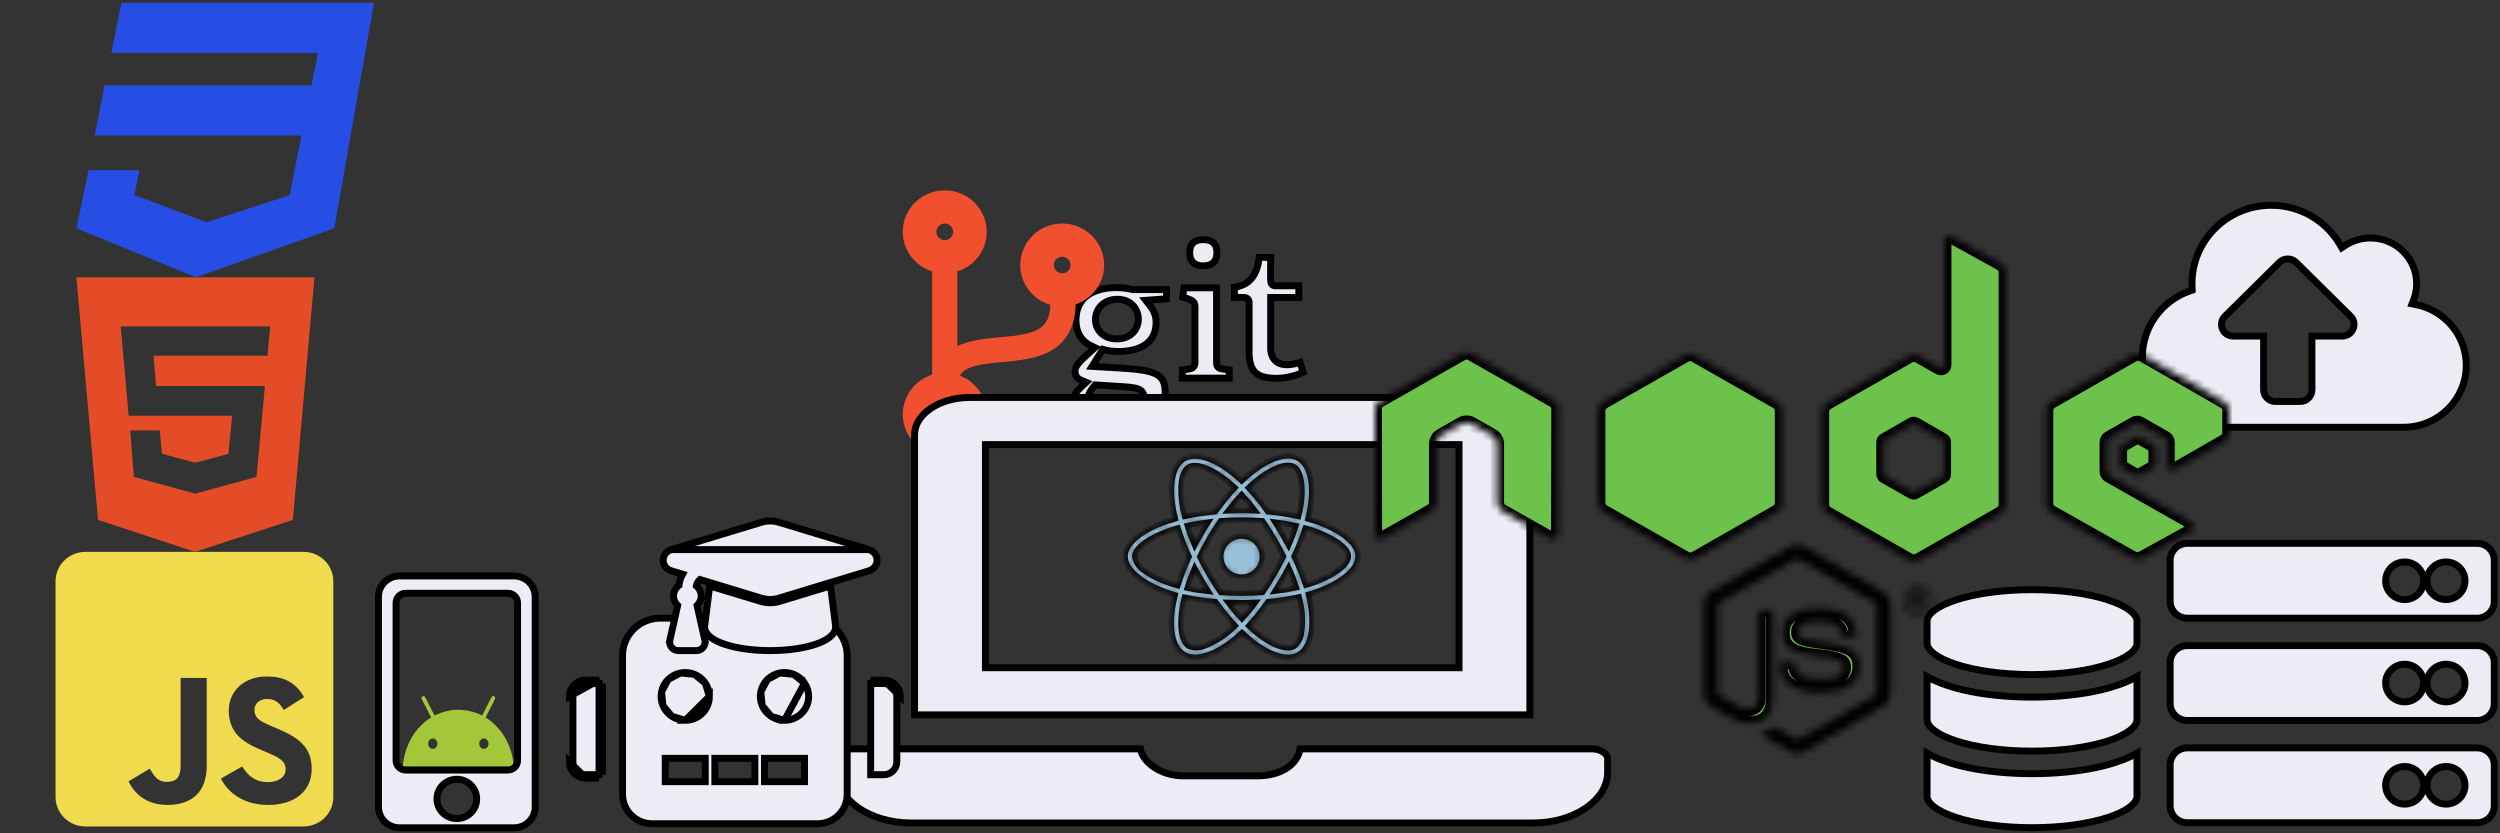 <svg width="360" height="120" viewBox="0 0 360 120" fill="none" xmlns="http://www.w3.org/2000/svg">
<rect x="0" y="0" width="360" height="120" fill="#333333" stroke="none"/>
<g id="illustration_respite">
<g id="backend-stack">
<g id="server">
<path id="server_2" d="M356.696 89.022H314.98C313.605 89.022 312.5 87.922 312.5 86.577V80.686C312.5 79.341 313.605 78.241 314.98 78.241H356.696C358.071 78.241 359.176 79.341 359.176 80.686V86.577C359.176 87.922 358.071 89.022 356.696 89.022ZM352.227 80.922C350.722 80.922 349.492 82.13 349.492 83.632C349.492 85.133 350.722 86.34 352.227 86.34C353.732 86.34 354.961 85.133 354.961 83.632C354.961 82.13 353.732 80.922 352.227 80.922ZM346.267 80.922C344.762 80.922 343.532 82.13 343.532 83.632C343.532 85.133 344.762 86.34 346.267 86.34C347.772 86.34 349.002 85.133 349.002 83.632C349.002 82.13 347.772 80.922 346.267 80.922ZM356.696 103.749H314.98C313.605 103.749 312.5 102.648 312.5 101.303V95.413C312.5 94.068 313.605 92.967 314.98 92.967H356.696C358.071 92.967 359.176 94.068 359.176 95.413V101.303C359.176 102.648 358.071 103.749 356.696 103.749ZM352.227 95.649C350.722 95.649 349.492 96.856 349.492 98.358C349.492 99.86 350.722 101.067 352.227 101.067C353.732 101.067 354.961 99.86 354.961 98.358C354.961 96.856 353.732 95.649 352.227 95.649ZM346.267 95.649C344.762 95.649 343.532 96.856 343.532 98.358C343.532 99.86 344.762 101.067 346.267 101.067C347.772 101.067 349.002 99.86 349.002 98.358C349.002 96.856 347.772 95.649 346.267 95.649ZM356.696 118.475H314.98C313.605 118.475 312.5 117.375 312.5 116.03V110.139C312.5 108.794 313.605 107.694 314.98 107.694H356.696C358.071 107.694 359.176 108.794 359.176 110.139V116.03C359.176 117.375 358.071 118.475 356.696 118.475ZM352.227 110.376C350.722 110.376 349.492 111.583 349.492 113.085C349.492 114.586 350.722 115.793 352.227 115.793C353.732 115.793 354.961 114.586 354.961 113.085C354.961 111.583 353.732 110.376 352.227 110.376ZM346.267 110.376C344.762 110.376 343.532 111.583 343.532 113.085C343.532 114.586 344.762 115.793 346.267 115.793C347.772 115.793 349.002 114.586 349.002 113.085C349.002 111.583 347.772 110.376 346.267 110.376Z" fill="#EBECF4" stroke="black"/>
</g>
<g id="database">
<path id="database_2" d="M307.726 89.452V92.601C307.726 93.069 307.431 93.601 306.695 94.162C305.967 94.717 304.883 95.239 303.498 95.686C300.734 96.579 296.885 97.141 292.613 97.141C288.341 97.141 284.492 96.579 281.728 95.686C280.343 95.239 279.258 94.717 278.531 94.162C277.795 93.601 277.5 93.069 277.5 92.601V89.452C277.5 88.984 277.795 88.452 278.531 87.891C279.258 87.336 280.343 86.815 281.728 86.367C284.492 85.475 288.341 84.913 292.613 84.913C296.885 84.913 300.734 85.475 303.498 86.367C304.883 86.815 305.967 87.336 306.695 87.891C307.431 88.452 307.726 88.984 307.726 89.452ZM307.726 97.436V103.624C307.726 104.092 307.431 104.624 306.695 105.185C305.967 105.74 304.883 106.262 303.498 106.709C300.734 107.602 296.885 108.164 292.613 108.164C288.341 108.164 284.492 107.602 281.728 106.709C280.343 106.262 279.258 105.74 278.531 105.185C277.795 104.624 277.5 104.092 277.5 103.624V97.436C279.169 98.381 281.307 99.079 283.67 99.558C286.428 100.117 289.526 100.385 292.613 100.385C295.699 100.385 298.798 100.117 301.555 99.558C303.918 99.079 306.057 98.381 307.726 97.436ZM301.555 110.581C303.918 110.102 306.057 109.404 307.726 108.459V114.648C307.726 115.115 307.431 115.647 306.695 116.208C305.967 116.763 304.883 117.285 303.498 117.732C300.734 118.625 296.885 119.187 292.613 119.187C288.341 119.187 284.492 118.625 281.728 117.732C280.343 117.285 279.258 116.763 278.531 116.208C277.795 115.647 277.5 115.115 277.5 114.648V108.459C279.169 109.404 281.307 110.102 283.67 110.581C286.428 111.14 289.526 111.408 292.613 111.408C295.699 111.408 298.798 111.14 301.555 110.581Z" fill="#EBECF4" stroke="black"/>
</g>
<g id="cloud">
<path id="cloud_2" d="M347.552 43.198L347.337 43.752L347.92 43.869C352.042 44.692 355.141 48.297 355.141 52.605C355.141 57.526 351.105 61.523 346.112 61.523H318.719C313.072 61.523 308.5 56.996 308.5 51.428C308.5 47.03 311.348 43.284 315.325 41.901L315.674 41.779L315.661 41.41C315.653 41.21 315.646 41.02 315.646 40.833C315.646 34.61 320.747 29.56 327.056 29.56C331.287 29.56 334.974 31.83 336.949 35.213L337.216 35.67L337.657 35.378C338.709 34.68 339.983 34.269 341.348 34.269C345.023 34.269 347.994 37.215 347.994 40.833C347.994 41.666 347.835 42.466 347.552 43.198ZM321.592 48.396H325.961V56.137C325.961 57.066 326.726 57.814 327.652 57.814H331.225C332.15 57.814 332.916 57.066 332.916 56.137V48.396H337.284C338.773 48.396 339.557 46.599 338.477 45.532L330.631 37.777C329.975 37.128 328.902 37.128 328.246 37.777L320.4 45.532C319.322 46.597 320.092 48.396 321.592 48.396Z" fill="#EBECF4" stroke="black"/>
</g>
</g>
<g id="gits">
<g id="git">
<path id="git_2" d="M163.043 41.688L163.105 41.703H163.169H167.976L167.977 43.025L165.937 43.178L165.002 43.248L165.581 43.986C166.031 44.559 166.478 45.313 166.478 46.394C166.478 47.575 166.13 48.412 165.614 49.014C165.091 49.624 164.362 50.03 163.543 50.282C161.89 50.791 160.002 50.632 159.167 50.403L158.809 50.304L158.611 50.618L157.712 52.044L157.262 52.758L158.105 52.809C158.645 52.842 159.159 52.871 159.649 52.899C160.786 52.964 161.792 53.021 162.685 53.096C163.964 53.203 164.966 53.343 165.735 53.578C166.499 53.812 166.988 54.124 167.296 54.545C167.606 54.968 167.783 55.568 167.783 56.478C167.783 57.85 167.187 58.904 166.047 59.638C164.881 60.389 163.119 60.819 160.802 60.819C158.363 60.819 156.763 60.509 155.788 59.993C155.31 59.739 154.995 59.442 154.797 59.118C154.6 58.794 154.5 58.412 154.5 57.957C154.5 57.437 154.614 57.064 154.82 56.723C155.036 56.365 155.364 56.023 155.839 55.581L156.408 55.053L155.692 54.754C155.326 54.601 155.115 54.404 154.99 54.199C154.863 53.991 154.802 53.738 154.802 53.441C154.802 53.09 154.93 52.766 155.296 52.321C155.676 51.86 156.262 51.328 157.114 50.557L157.664 50.059L156.995 49.736C155.836 49.176 154.936 47.956 154.936 46.151C154.936 44.884 155.285 43.961 155.817 43.286C156.353 42.605 157.103 42.139 157.962 41.842C159.696 41.24 161.775 41.359 163.043 41.688ZM157.952 55.443L157.695 55.425L157.532 55.624L157.526 55.632C157.192 56.038 156.711 56.625 156.711 57.366C156.711 58.204 157.452 58.685 158.135 58.937C158.868 59.207 159.81 59.328 160.727 59.317C161.643 59.306 162.588 59.163 163.322 58.864C164.023 58.58 164.731 58.061 164.731 57.206C164.731 56.84 164.624 56.481 164.277 56.219C163.984 55.998 163.572 55.892 163.101 55.82C162.442 55.719 161.464 55.66 160.079 55.577C159.456 55.539 158.749 55.496 157.952 55.443ZM182.976 37.062C182.975 37.8 182.971 38.39 182.968 38.861C182.964 39.554 182.961 39.989 182.97 40.257C182.975 40.381 182.982 40.492 182.997 40.585C183.009 40.662 183.038 40.81 183.142 40.939C183.282 41.113 183.467 41.149 183.574 41.154C183.614 41.155 183.651 41.153 183.666 41.153L183.669 41.152C183.688 41.151 183.692 41.151 183.695 41.151H187.029V42.84H183.476H182.976V43.34V49.767C182.976 49.779 182.976 49.798 182.975 49.824C182.971 49.951 182.962 50.231 182.997 50.525C183.04 50.887 183.155 51.349 183.467 51.745C184.095 52.541 185.267 52.802 187.206 52.183L187.657 53.636C186.566 54.101 185.126 54.485 183.83 54.485C182.259 54.485 181.307 54.169 180.736 53.604C180.167 53.041 179.868 52.124 179.868 50.655V43.609C179.868 43.605 179.868 43.6 179.868 43.594C179.868 43.563 179.869 43.505 179.865 43.457C179.861 43.394 179.845 43.267 179.762 43.14C179.672 43.003 179.546 42.932 179.442 42.895C179.348 42.862 179.251 42.849 179.172 42.842C179.015 42.828 178.79 42.829 178.498 42.832C178.439 42.832 178.377 42.833 178.31 42.834C178.148 42.835 177.961 42.837 177.746 42.839V41.38C178.803 41.199 179.635 40.803 180.24 40.07C180.841 39.341 181.165 38.34 181.336 37.062H182.976ZM160.911 43.096C158.904 43.096 157.785 44.496 157.749 45.937C157.731 46.647 157.977 47.369 158.507 47.916C159.042 48.467 159.831 48.803 160.83 48.803C161.82 48.803 162.602 48.465 163.136 47.916C163.665 47.373 163.92 46.656 163.919 45.949C163.919 45.243 163.664 44.528 163.149 43.986C162.627 43.438 161.866 43.096 160.911 43.096ZM170.251 54.452V53.267C170.355 53.254 170.45 53.243 170.539 53.232C170.654 53.218 170.758 53.205 170.856 53.192C171.101 53.16 171.322 53.128 171.492 53.071C171.69 53.006 171.9 52.88 172.005 52.618C172.075 52.444 172.075 52.244 172.075 52.124C172.074 52.116 172.074 52.108 172.074 52.101V44.195C172.074 44.055 172.071 43.849 171.977 43.655C171.871 43.435 171.693 43.308 171.523 43.221C171.362 43.139 171.151 43.065 170.908 42.982C170.83 42.956 170.748 42.929 170.658 42.899C170.55 42.863 170.432 42.824 170.303 42.78L170.487 41.442H175.184V52.102C175.184 52.206 175.185 52.322 175.199 52.426C175.213 52.533 175.247 52.683 175.354 52.82C175.466 52.963 175.61 53.032 175.725 53.07C175.832 53.104 175.95 53.122 176.053 53.136C176.053 53.136 176.053 53.136 176.054 53.136L177.007 53.265V54.452H170.251ZM173.262 38.29C172.581 38.29 172.109 38.097 171.807 37.799C171.507 37.502 171.313 37.038 171.313 36.369C171.313 35.7 171.506 35.254 171.801 34.972C172.1 34.687 172.572 34.502 173.262 34.502C173.967 34.502 174.446 34.688 174.747 34.974C175.045 35.256 175.238 35.701 175.238 36.369C175.238 37.037 175.044 37.5 174.741 37.797C174.437 38.095 173.958 38.29 173.262 38.29Z" fill="#EBECF4" stroke="black"/>
</g>
<g id="gitbranch">
<path id="gitbranch_2" d="M159 38.162C159 34.863 156.296 32.19 152.958 32.19C149.62 32.19 146.917 34.863 146.917 38.162C146.917 40.879 148.752 43.171 151.259 43.895C151.214 45.097 150.942 46.022 150.428 46.65C149.265 48.083 146.705 48.322 143.994 48.568C141.864 48.762 139.659 48.971 137.854 49.83V39.08C140.309 38.319 142.083 36.057 142.083 33.385C142.083 30.085 139.38 27.413 136.042 27.413C132.704 27.413 130 30.085 130 33.385C130 36.057 131.775 38.319 134.229 39.08V53.958C131.775 54.726 130 56.988 130 59.661C130 62.96 132.704 65.632 136.042 65.632C139.38 65.632 142.083 62.96 142.083 59.661C142.083 57.123 140.482 54.95 138.217 54.092C138.451 53.704 138.806 53.36 139.342 53.092C140.565 52.48 142.393 52.315 144.334 52.136C147.521 51.845 151.131 51.509 153.26 48.896C154.318 47.597 154.854 45.925 154.892 43.828C157.278 43.022 159 40.79 159 38.162ZM136.042 32.19C136.706 32.19 137.25 32.728 137.25 33.385C137.25 34.041 136.706 34.579 136.042 34.579C135.377 34.579 134.833 34.041 134.833 33.385C134.833 32.728 135.377 32.19 136.042 32.19ZM136.042 60.855C135.377 60.855 134.833 60.318 134.833 59.661C134.833 59.004 135.377 58.466 136.042 58.466C136.706 58.466 137.25 59.004 137.25 59.661C137.25 60.318 136.706 60.855 136.042 60.855ZM152.958 36.968C153.623 36.968 154.167 37.505 154.167 38.162C154.167 38.819 153.623 39.356 152.958 39.356C152.294 39.356 151.75 38.819 151.75 38.162C151.75 37.505 152.294 36.968 152.958 36.968Z" fill="#F1502F"/>
</g>
</g>
<g id="laptop-react">
<g id="laptop">
<path id="laptop_2" d="M209.6 96.156H210.1V95.656V64.52V64.02H209.6H142.4H141.9V64.52V95.656V96.156H142.4H209.6ZM122.8 107.832H164.207C164.379 108.769 165.068 109.668 165.995 110.345C167.111 111.159 168.658 111.724 170.4 111.724H181.04C182.69 111.724 184.192 111.338 185.314 110.6C186.315 109.942 187.015 109 187.216 107.832H229.2C229.88 107.832 230.478 108.026 230.892 108.315C231.309 108.604 231.5 108.954 231.5 109.278V111.224C231.5 113.154 230.364 114.963 228.425 116.311C226.488 117.657 223.79 118.508 220.8 118.508H131.2C128.21 118.508 125.512 117.657 123.575 116.311C121.636 114.963 120.5 113.154 120.5 111.224V109.278C120.5 108.954 120.691 108.604 121.108 108.315C121.522 108.026 122.12 107.832 122.8 107.832ZM212.4 57.236C214.62 57.236 216.618 57.868 218.047 58.862C219.479 59.857 220.3 61.18 220.3 62.575V102.94H131.7V62.575C131.7 61.18 132.521 59.857 133.953 58.862C135.382 57.868 137.38 57.236 139.6 57.236H212.4Z" fill="#EBECF4" stroke="black"/>
</g>
<g id="react">
<g id="react_2">
<mask id="path-7-inside-1_97_427" fill="white">
<path d="M189.421 75.042C189.067 74.926 188.713 74.815 188.359 74.712C188.418 74.472 188.47 74.232 188.523 73.992C189.329 70.13 188.798 67.025 187.008 66.001C185.283 65.022 182.471 66.04 179.625 68.49C179.343 68.73 179.068 68.982 178.805 69.235C178.628 69.067 178.445 68.898 178.261 68.736C175.278 66.118 172.288 65.016 170.498 66.046C168.78 67.032 168.268 69.955 168.99 73.61C169.062 73.973 169.14 74.329 169.232 74.692C168.813 74.809 168.4 74.939 168.013 75.075C164.511 76.274 162 78.166 162 80.123C162 82.145 164.675 84.174 168.314 85.406C168.609 85.503 168.904 85.6 169.206 85.684C169.108 86.073 169.022 86.455 168.944 86.851C168.255 90.448 168.793 93.299 170.511 94.278C172.281 95.289 175.258 94.252 178.156 91.744C178.386 91.543 178.615 91.336 178.845 91.115C179.133 91.394 179.435 91.66 179.736 91.919C182.543 94.304 185.316 95.27 187.028 94.291C188.798 93.28 189.375 90.214 188.627 86.481C188.568 86.196 188.503 85.904 188.431 85.606C188.641 85.548 188.844 85.483 189.047 85.418C192.83 84.18 195.571 82.178 195.571 80.123C195.571 78.16 192.988 76.254 189.421 75.042ZM180.549 69.54C182.989 67.44 185.264 66.617 186.3 67.207C187.408 67.835 187.834 70.376 187.139 73.714C187.093 73.934 187.047 74.148 186.988 74.362C185.533 74.038 184.057 73.804 182.575 73.675C181.723 72.469 180.792 71.316 179.782 70.233C180.038 69.993 180.287 69.767 180.549 69.54ZM172.963 83.487C173.297 84.051 173.638 84.615 173.999 85.166C172.976 85.055 171.96 84.894 170.957 84.68C171.245 83.746 171.606 82.781 172.025 81.796C172.327 82.366 172.635 82.93 172.963 83.487ZM170.976 75.69C171.921 75.483 172.924 75.314 173.966 75.185C173.619 75.723 173.278 76.274 172.957 76.831C172.635 77.382 172.321 77.946 172.025 78.516C171.612 77.55 171.265 76.604 170.976 75.69ZM172.773 80.156C173.206 79.261 173.678 78.386 174.176 77.525C174.674 76.662 175.212 75.826 175.776 75.003C176.76 74.932 177.763 74.893 178.786 74.893C179.808 74.893 180.818 74.932 181.795 75.003C182.353 75.82 182.884 76.656 183.389 77.511C183.893 78.367 184.365 79.242 184.811 80.13C184.372 81.024 183.9 81.906 183.395 82.774C182.897 83.636 182.366 84.472 181.808 85.302C180.831 85.373 179.815 85.406 178.786 85.406C177.756 85.406 176.76 85.373 175.796 85.315C175.225 84.492 174.688 83.649 174.183 82.787C173.678 81.925 173.212 81.05 172.773 80.156ZM184.615 83.474C184.949 82.904 185.264 82.327 185.572 81.744C185.992 82.683 186.359 83.636 186.68 84.615C185.664 84.842 184.634 85.017 183.598 85.133C183.952 84.589 184.287 84.031 184.615 83.474ZM185.559 78.516C185.251 77.946 184.936 77.375 184.608 76.818C184.287 76.267 183.952 75.723 183.605 75.185C184.661 75.314 185.67 75.489 186.614 75.703C186.313 76.662 185.959 77.596 185.559 78.516ZM178.799 71.225C179.487 71.964 180.136 72.741 180.74 73.545C179.441 73.487 178.136 73.487 176.838 73.545C177.481 72.709 178.143 71.931 178.799 71.225ZM171.193 67.252C172.294 66.617 174.74 67.524 177.317 69.78C177.481 69.922 177.645 70.078 177.815 70.233C176.799 71.316 175.861 72.469 175.002 73.675C173.52 73.804 172.052 74.031 170.596 74.349C170.511 74.018 170.439 73.681 170.367 73.344C169.75 70.207 170.157 67.842 171.193 67.252ZM169.586 84.336C169.311 84.258 169.042 84.174 168.773 84.083C167.377 83.649 165.79 82.962 164.642 82.061C163.98 81.608 163.534 80.908 163.41 80.123C163.41 78.937 165.482 77.421 168.472 76.39C168.845 76.261 169.226 76.144 169.606 76.034C170.052 77.44 170.59 78.821 171.212 80.156C170.583 81.51 170.039 82.91 169.586 84.336ZM177.232 90.688C176.15 91.666 174.897 92.444 173.534 92.975C172.806 93.319 171.966 93.351 171.219 93.06C170.176 92.463 169.744 90.175 170.334 87.097C170.406 86.734 170.485 86.371 170.576 86.015C172.045 86.326 173.527 86.54 175.029 86.65C175.894 87.862 176.845 89.022 177.861 90.111C177.651 90.312 177.441 90.506 177.232 90.688ZM178.838 89.113C178.169 88.4 177.5 87.609 176.851 86.76C177.481 86.786 178.13 86.799 178.786 86.799C179.461 86.799 180.123 86.786 180.779 86.754C180.176 87.577 179.527 88.361 178.838 89.113ZM187.408 91.057C187.349 91.848 186.955 92.587 186.326 93.085C185.283 93.682 183.061 92.904 180.661 90.869C180.385 90.636 180.11 90.383 179.828 90.124C180.831 89.028 181.756 87.868 182.595 86.65C184.097 86.527 185.592 86.3 187.067 85.969C187.132 86.235 187.192 86.501 187.244 86.76C187.565 88.16 187.618 89.618 187.408 91.057ZM188.601 84.09C188.418 84.148 188.234 84.207 188.044 84.258C187.585 82.845 187.021 81.465 186.372 80.123C187.001 78.801 187.532 77.44 187.978 76.047C188.319 76.144 188.647 76.248 188.962 76.351C192.017 77.388 194.161 78.931 194.161 80.11C194.161 81.381 191.873 83.02 188.601 84.09ZM178.786 83.118C180.444 83.118 181.789 81.789 181.789 80.149C181.789 78.51 180.444 77.181 178.786 77.181C177.127 77.181 175.783 78.51 175.783 80.149C175.783 81.789 177.127 83.118 178.786 83.118Z"/>
</mask>
<path d="M189.421 75.042C189.067 74.926 188.713 74.815 188.359 74.712C188.418 74.472 188.47 74.232 188.523 73.992C189.329 70.13 188.798 67.025 187.008 66.001C185.283 65.022 182.471 66.04 179.625 68.49C179.343 68.73 179.068 68.982 178.805 69.235C178.628 69.067 178.445 68.898 178.261 68.736C175.278 66.118 172.288 65.016 170.498 66.046C168.78 67.032 168.268 69.955 168.99 73.61C169.062 73.973 169.14 74.329 169.232 74.692C168.813 74.809 168.4 74.939 168.013 75.075C164.511 76.274 162 78.166 162 80.123C162 82.145 164.675 84.174 168.314 85.406C168.609 85.503 168.904 85.6 169.206 85.684C169.108 86.073 169.022 86.455 168.944 86.851C168.255 90.448 168.793 93.299 170.511 94.278C172.281 95.289 175.258 94.252 178.156 91.744C178.386 91.543 178.615 91.336 178.845 91.115C179.133 91.394 179.435 91.66 179.736 91.919C182.543 94.304 185.316 95.27 187.028 94.291C188.798 93.28 189.375 90.214 188.627 86.481C188.568 86.196 188.503 85.904 188.431 85.606C188.641 85.548 188.844 85.483 189.047 85.418C192.83 84.18 195.571 82.178 195.571 80.123C195.571 78.16 192.988 76.254 189.421 75.042ZM180.549 69.54C182.989 67.44 185.264 66.617 186.3 67.207C187.408 67.835 187.834 70.376 187.139 73.714C187.093 73.934 187.047 74.148 186.988 74.362C185.533 74.038 184.057 73.804 182.575 73.675C181.723 72.469 180.792 71.316 179.782 70.233C180.038 69.993 180.287 69.767 180.549 69.54ZM172.963 83.487C173.297 84.051 173.638 84.615 173.999 85.166C172.976 85.055 171.96 84.894 170.957 84.68C171.245 83.746 171.606 82.781 172.025 81.796C172.327 82.366 172.635 82.93 172.963 83.487ZM170.976 75.69C171.921 75.483 172.924 75.314 173.966 75.185C173.619 75.723 173.278 76.274 172.957 76.831C172.635 77.382 172.321 77.946 172.025 78.516C171.612 77.55 171.265 76.604 170.976 75.69ZM172.773 80.156C173.206 79.261 173.678 78.386 174.176 77.525C174.674 76.662 175.212 75.826 175.776 75.003C176.76 74.932 177.763 74.893 178.786 74.893C179.808 74.893 180.818 74.932 181.795 75.003C182.353 75.82 182.884 76.656 183.389 77.511C183.893 78.367 184.365 79.242 184.811 80.13C184.372 81.024 183.9 81.906 183.395 82.774C182.897 83.636 182.366 84.472 181.808 85.302C180.831 85.373 179.815 85.406 178.786 85.406C177.756 85.406 176.76 85.373 175.796 85.315C175.225 84.492 174.688 83.649 174.183 82.787C173.678 81.925 173.212 81.05 172.773 80.156ZM184.615 83.474C184.949 82.904 185.264 82.327 185.572 81.744C185.992 82.683 186.359 83.636 186.68 84.615C185.664 84.842 184.634 85.017 183.598 85.133C183.952 84.589 184.287 84.031 184.615 83.474ZM185.559 78.516C185.251 77.946 184.936 77.375 184.608 76.818C184.287 76.267 183.952 75.723 183.605 75.185C184.661 75.314 185.67 75.489 186.614 75.703C186.313 76.662 185.959 77.596 185.559 78.516ZM178.799 71.225C179.487 71.964 180.136 72.741 180.74 73.545C179.441 73.487 178.136 73.487 176.838 73.545C177.481 72.709 178.143 71.931 178.799 71.225ZM171.193 67.252C172.294 66.617 174.74 67.524 177.317 69.78C177.481 69.922 177.645 70.078 177.815 70.233C176.799 71.316 175.861 72.469 175.002 73.675C173.52 73.804 172.052 74.031 170.596 74.349C170.511 74.018 170.439 73.681 170.367 73.344C169.75 70.207 170.157 67.842 171.193 67.252ZM169.586 84.336C169.311 84.258 169.042 84.174 168.773 84.083C167.377 83.649 165.79 82.962 164.642 82.061C163.98 81.608 163.534 80.908 163.41 80.123C163.41 78.937 165.482 77.421 168.472 76.39C168.845 76.261 169.226 76.144 169.606 76.034C170.052 77.44 170.59 78.821 171.212 80.156C170.583 81.51 170.039 82.91 169.586 84.336ZM177.232 90.688C176.15 91.666 174.897 92.444 173.534 92.975C172.806 93.319 171.966 93.351 171.219 93.06C170.176 92.463 169.744 90.175 170.334 87.097C170.406 86.734 170.485 86.371 170.576 86.015C172.045 86.326 173.527 86.54 175.029 86.65C175.894 87.862 176.845 89.022 177.861 90.111C177.651 90.312 177.441 90.506 177.232 90.688ZM178.838 89.113C178.169 88.4 177.5 87.609 176.851 86.76C177.481 86.786 178.13 86.799 178.786 86.799C179.461 86.799 180.123 86.786 180.779 86.754C180.176 87.577 179.527 88.361 178.838 89.113ZM187.408 91.057C187.349 91.848 186.955 92.587 186.326 93.085C185.283 93.682 183.061 92.904 180.661 90.869C180.385 90.636 180.11 90.383 179.828 90.124C180.831 89.028 181.756 87.868 182.595 86.65C184.097 86.527 185.592 86.3 187.067 85.969C187.132 86.235 187.192 86.501 187.244 86.76C187.565 88.16 187.618 89.618 187.408 91.057ZM188.601 84.09C188.418 84.148 188.234 84.207 188.044 84.258C187.585 82.845 187.021 81.465 186.372 80.123C187.001 78.801 187.532 77.44 187.978 76.047C188.319 76.144 188.647 76.248 188.962 76.351C192.017 77.388 194.161 78.931 194.161 80.11C194.161 81.381 191.873 83.02 188.601 84.09ZM178.786 83.118C180.444 83.118 181.789 81.789 181.789 80.149C181.789 78.51 180.444 77.181 178.786 77.181C177.127 77.181 175.783 78.51 175.783 80.149C175.783 81.789 177.127 83.118 178.786 83.118Z" fill="#98C1D9" stroke="black" stroke-width="0.8" mask="url(#path-7-inside-1_97_427)"/>
</g>
</g>
</g>
<g id="nodejs">
<g id="nodejs_2">
<mask id="path-8-inside-2_97_427" fill="white">
<path d="M258.789 108.466C258.385 108.466 257.982 108.352 257.617 108.162L253.927 105.997C253.369 105.693 253.638 105.579 253.83 105.522C254.561 105.275 254.715 105.218 255.503 104.762C255.579 104.724 255.695 104.743 255.772 104.781L258.616 106.453C258.712 106.51 258.866 106.51 258.962 106.453L270.07 100.108C270.166 100.051 270.243 99.937 270.243 99.804V87.133C270.243 87 270.186 86.886 270.07 86.829L258.962 80.503C258.866 80.446 258.731 80.446 258.616 80.503L247.508 86.829C247.392 86.886 247.335 87.019 247.335 87.133V99.804C247.335 99.918 247.411 100.032 247.508 100.089L250.544 101.817C252.197 102.634 253.215 101.665 253.215 100.716V88.197C253.215 88.026 253.35 87.874 253.542 87.874H254.945C255.118 87.874 255.272 88.007 255.272 88.197V100.716C255.272 102.9 254.08 104.135 251.985 104.135C251.351 104.135 250.832 104.135 249.429 103.451L246.508 101.798C245.797 101.381 245.336 100.621 245.336 99.804V87.133C245.336 86.316 245.778 85.537 246.508 85.138L257.617 78.794C258.328 78.395 259.25 78.395 259.942 78.794L271.05 85.138C271.762 85.556 272.223 86.316 272.223 87.133V99.804C272.223 100.621 271.781 101.4 271.05 101.798L259.942 108.143C259.615 108.352 259.212 108.466 258.789 108.466ZM267.764 95.966C267.764 93.592 266.15 92.965 262.729 92.509C259.269 92.053 258.923 91.825 258.923 91.027C258.923 90.362 259.212 89.489 261.768 89.489C264.055 89.489 264.9 89.983 265.246 91.502C265.285 91.654 265.4 91.749 265.554 91.749H266.995C267.091 91.749 267.168 91.711 267.226 91.654C267.284 91.578 267.322 91.502 267.303 91.407C267.072 88.786 265.323 87.57 261.768 87.57C258.597 87.57 256.713 88.9 256.713 91.103C256.713 93.516 258.597 94.162 261.633 94.466C265.266 94.827 265.554 95.34 265.554 96.043C265.554 97.277 264.555 97.79 262.21 97.79C259.269 97.79 258.616 97.068 258.405 95.625C258.385 95.473 258.251 95.359 258.078 95.359H256.636C256.463 95.359 256.31 95.492 256.31 95.682C256.31 97.524 257.328 99.728 262.191 99.728C265.746 99.728 267.764 98.36 267.764 95.966ZM278.238 86.449C278.238 87.608 277.277 88.558 276.105 88.558C274.933 88.558 273.972 87.608 273.972 86.449C273.972 85.252 274.971 84.341 276.105 84.341C277.258 84.322 278.238 85.252 278.238 86.449ZM277.892 86.449C277.892 85.461 277.085 84.683 276.086 84.683C275.106 84.683 274.298 85.461 274.298 86.449C274.298 87.437 275.106 88.235 276.086 88.235C277.085 88.216 277.892 87.418 277.892 86.449ZM277.028 87.627H276.528C276.509 87.513 276.432 86.905 276.432 86.886C276.393 86.753 276.355 86.677 276.182 86.677H275.759V87.627H275.298V85.252H276.124C276.413 85.252 276.97 85.252 276.97 85.879C276.97 86.316 276.682 86.411 276.509 86.468C276.835 86.487 276.855 86.696 276.912 87C276.931 87.19 276.97 87.513 277.028 87.627ZM276.489 85.955C276.489 85.632 276.259 85.632 276.143 85.632H275.759V86.297H276.124C276.432 86.297 276.489 86.088 276.489 85.955ZM224.387 58.885C224.387 58.372 224.118 57.916 223.676 57.669L211.895 50.964C211.703 50.85 211.472 50.793 211.242 50.774H211.126C210.896 50.774 210.684 50.85 210.473 50.964L198.711 57.669C198.269 57.916 198 58.391 198 58.885L198.019 76.932C198.019 77.179 198.154 77.407 198.365 77.54C198.577 77.673 198.846 77.673 199.076 77.54L206.072 73.57C206.514 73.304 206.783 72.848 206.783 72.354V63.919C206.783 63.425 207.052 62.95 207.494 62.703L210.473 61.013C210.704 60.88 210.934 60.823 211.184 60.823C211.434 60.823 211.684 60.88 211.895 61.013L214.874 62.703C215.316 62.95 215.585 63.425 215.585 63.919V72.354C215.585 72.848 215.854 73.323 216.296 73.57L223.292 77.54C223.503 77.673 223.792 77.673 224.003 77.54C224.214 77.426 224.349 77.179 224.349 76.932L224.387 58.885ZM288.809 39.186V72.696C288.809 73.19 288.54 73.665 288.097 73.912L276.316 80.636C275.874 80.883 275.336 80.883 274.894 80.636L263.113 73.912C262.671 73.665 262.402 73.19 262.402 72.696V59.246C262.402 58.752 262.671 58.277 263.113 58.03L274.894 51.306C275.336 51.059 275.874 51.059 276.316 51.306L279.257 52.977C279.584 53.167 280.006 52.92 280.006 52.559V34.703C280.006 34.171 280.583 33.829 281.063 34.095L288.078 37.97C288.52 38.198 288.809 38.673 288.809 39.186ZM279.968 63.672C279.968 63.539 279.891 63.425 279.795 63.368L275.759 61.051C275.644 60.994 275.509 60.994 275.394 61.051L271.358 63.368C271.243 63.425 271.185 63.539 271.185 63.672V68.288C271.185 68.421 271.262 68.535 271.358 68.592L275.394 70.891C275.509 70.948 275.644 70.948 275.74 70.891L279.776 68.592C279.891 68.535 279.949 68.421 279.949 68.288V63.672H279.968ZM320.289 63.539C320.731 63.292 321 62.818 321 62.324V59.075C321 58.581 320.731 58.106 320.289 57.859L308.585 51.135C308.143 50.888 307.605 50.888 307.163 51.135L295.381 57.859C294.939 58.106 294.67 58.581 294.67 59.075V72.525C294.67 73.038 294.939 73.493 295.381 73.74L307.086 80.332C307.508 80.579 308.047 80.579 308.489 80.332L315.561 76.438C316.042 76.172 316.042 75.488 315.561 75.222L303.703 68.497C303.473 68.365 303.338 68.136 303.338 67.889V63.672C303.338 63.425 303.473 63.197 303.703 63.064L307.393 60.956C307.605 60.823 307.893 60.823 308.104 60.956L311.794 63.064C312.006 63.197 312.159 63.425 312.159 63.672V66.978C312.159 67.51 312.755 67.852 313.236 67.586L320.289 63.539ZM305.433 64.204C305.356 64.261 305.298 64.337 305.298 64.432V67.016C305.298 67.111 305.356 67.206 305.433 67.244L307.701 68.535C307.777 68.592 307.893 68.592 307.97 68.535L310.238 67.244C310.314 67.187 310.372 67.111 310.372 67.016V64.432C310.372 64.337 310.314 64.242 310.238 64.204L307.97 62.912C307.893 62.855 307.777 62.855 307.701 62.912L305.433 64.204ZM256.579 72.468V59.094C256.579 58.6 256.271 58.125 255.829 57.878L244.087 51.191C243.683 50.964 243.126 50.926 242.664 51.191L230.922 57.878C230.48 58.125 230.172 58.581 230.172 59.094V72.468C230.172 73 230.537 73.456 230.941 73.683L242.703 80.37C243.164 80.636 243.702 80.617 244.125 80.37L255.848 73.683C256.194 73.493 256.444 73.171 256.54 72.791C256.56 72.696 256.579 72.582 256.579 72.468ZM242.299 48.741L242.145 48.836H242.357L242.299 48.741ZM256.944 73.475L256.867 73.342V73.513L256.944 73.475Z"/>
</mask>
<path d="M258.789 108.466C258.385 108.466 257.982 108.352 257.617 108.162L253.927 105.997C253.369 105.693 253.638 105.579 253.83 105.522C254.561 105.275 254.715 105.218 255.503 104.762C255.579 104.724 255.695 104.743 255.772 104.781L258.616 106.453C258.712 106.51 258.866 106.51 258.962 106.453L270.07 100.108C270.166 100.051 270.243 99.937 270.243 99.804V87.133C270.243 87 270.186 86.886 270.07 86.829L258.962 80.503C258.866 80.446 258.731 80.446 258.616 80.503L247.508 86.829C247.392 86.886 247.335 87.019 247.335 87.133V99.804C247.335 99.918 247.411 100.032 247.508 100.089L250.544 101.817C252.197 102.634 253.215 101.665 253.215 100.716V88.197C253.215 88.026 253.35 87.874 253.542 87.874H254.945C255.118 87.874 255.272 88.007 255.272 88.197V100.716C255.272 102.9 254.08 104.135 251.985 104.135C251.351 104.135 250.832 104.135 249.429 103.451L246.508 101.798C245.797 101.381 245.336 100.621 245.336 99.804V87.133C245.336 86.316 245.778 85.537 246.508 85.138L257.617 78.794C258.328 78.395 259.25 78.395 259.942 78.794L271.05 85.138C271.762 85.556 272.223 86.316 272.223 87.133V99.804C272.223 100.621 271.781 101.4 271.05 101.798L259.942 108.143C259.615 108.352 259.212 108.466 258.789 108.466ZM267.764 95.966C267.764 93.592 266.15 92.965 262.729 92.509C259.269 92.053 258.923 91.825 258.923 91.027C258.923 90.362 259.212 89.489 261.768 89.489C264.055 89.489 264.9 89.983 265.246 91.502C265.285 91.654 265.4 91.749 265.554 91.749H266.995C267.091 91.749 267.168 91.711 267.226 91.654C267.284 91.578 267.322 91.502 267.303 91.407C267.072 88.786 265.323 87.57 261.768 87.57C258.597 87.57 256.713 88.9 256.713 91.103C256.713 93.516 258.597 94.162 261.633 94.466C265.266 94.827 265.554 95.34 265.554 96.043C265.554 97.277 264.555 97.79 262.21 97.79C259.269 97.79 258.616 97.068 258.405 95.625C258.385 95.473 258.251 95.359 258.078 95.359H256.636C256.463 95.359 256.31 95.492 256.31 95.682C256.31 97.524 257.328 99.728 262.191 99.728C265.746 99.728 267.764 98.36 267.764 95.966ZM278.238 86.449C278.238 87.608 277.277 88.558 276.105 88.558C274.933 88.558 273.972 87.608 273.972 86.449C273.972 85.252 274.971 84.341 276.105 84.341C277.258 84.322 278.238 85.252 278.238 86.449ZM277.892 86.449C277.892 85.461 277.085 84.683 276.086 84.683C275.106 84.683 274.298 85.461 274.298 86.449C274.298 87.437 275.106 88.235 276.086 88.235C277.085 88.216 277.892 87.418 277.892 86.449ZM277.028 87.627H276.528C276.509 87.513 276.432 86.905 276.432 86.886C276.393 86.753 276.355 86.677 276.182 86.677H275.759V87.627H275.298V85.252H276.124C276.413 85.252 276.97 85.252 276.97 85.879C276.97 86.316 276.682 86.411 276.509 86.468C276.835 86.487 276.855 86.696 276.912 87C276.931 87.19 276.97 87.513 277.028 87.627ZM276.489 85.955C276.489 85.632 276.259 85.632 276.143 85.632H275.759V86.297H276.124C276.432 86.297 276.489 86.088 276.489 85.955ZM224.387 58.885C224.387 58.372 224.118 57.916 223.676 57.669L211.895 50.964C211.703 50.85 211.472 50.793 211.242 50.774H211.126C210.896 50.774 210.684 50.85 210.473 50.964L198.711 57.669C198.269 57.916 198 58.391 198 58.885L198.019 76.932C198.019 77.179 198.154 77.407 198.365 77.54C198.577 77.673 198.846 77.673 199.076 77.54L206.072 73.57C206.514 73.304 206.783 72.848 206.783 72.354V63.919C206.783 63.425 207.052 62.95 207.494 62.703L210.473 61.013C210.704 60.88 210.934 60.823 211.184 60.823C211.434 60.823 211.684 60.88 211.895 61.013L214.874 62.703C215.316 62.95 215.585 63.425 215.585 63.919V72.354C215.585 72.848 215.854 73.323 216.296 73.57L223.292 77.54C223.503 77.673 223.792 77.673 224.003 77.54C224.214 77.426 224.349 77.179 224.349 76.932L224.387 58.885ZM288.809 39.186V72.696C288.809 73.19 288.54 73.665 288.097 73.912L276.316 80.636C275.874 80.883 275.336 80.883 274.894 80.636L263.113 73.912C262.671 73.665 262.402 73.19 262.402 72.696V59.246C262.402 58.752 262.671 58.277 263.113 58.03L274.894 51.306C275.336 51.059 275.874 51.059 276.316 51.306L279.257 52.977C279.584 53.167 280.006 52.92 280.006 52.559V34.703C280.006 34.171 280.583 33.829 281.063 34.095L288.078 37.97C288.52 38.198 288.809 38.673 288.809 39.186ZM279.968 63.672C279.968 63.539 279.891 63.425 279.795 63.368L275.759 61.051C275.644 60.994 275.509 60.994 275.394 61.051L271.358 63.368C271.243 63.425 271.185 63.539 271.185 63.672V68.288C271.185 68.421 271.262 68.535 271.358 68.592L275.394 70.891C275.509 70.948 275.644 70.948 275.74 70.891L279.776 68.592C279.891 68.535 279.949 68.421 279.949 68.288V63.672H279.968ZM320.289 63.539C320.731 63.292 321 62.818 321 62.324V59.075C321 58.581 320.731 58.106 320.289 57.859L308.585 51.135C308.143 50.888 307.605 50.888 307.163 51.135L295.381 57.859C294.939 58.106 294.67 58.581 294.67 59.075V72.525C294.67 73.038 294.939 73.493 295.381 73.74L307.086 80.332C307.508 80.579 308.047 80.579 308.489 80.332L315.561 76.438C316.042 76.172 316.042 75.488 315.561 75.222L303.703 68.497C303.473 68.365 303.338 68.136 303.338 67.889V63.672C303.338 63.425 303.473 63.197 303.703 63.064L307.393 60.956C307.605 60.823 307.893 60.823 308.104 60.956L311.794 63.064C312.006 63.197 312.159 63.425 312.159 63.672V66.978C312.159 67.51 312.755 67.852 313.236 67.586L320.289 63.539ZM305.433 64.204C305.356 64.261 305.298 64.337 305.298 64.432V67.016C305.298 67.111 305.356 67.206 305.433 67.244L307.701 68.535C307.777 68.592 307.893 68.592 307.97 68.535L310.238 67.244C310.314 67.187 310.372 67.111 310.372 67.016V64.432C310.372 64.337 310.314 64.242 310.238 64.204L307.97 62.912C307.893 62.855 307.777 62.855 307.701 62.912L305.433 64.204ZM256.579 72.468V59.094C256.579 58.6 256.271 58.125 255.829 57.878L244.087 51.191C243.683 50.964 243.126 50.926 242.664 51.191L230.922 57.878C230.48 58.125 230.172 58.581 230.172 59.094V72.468C230.172 73 230.537 73.456 230.941 73.683L242.703 80.37C243.164 80.636 243.702 80.617 244.125 80.37L255.848 73.683C256.194 73.493 256.444 73.171 256.54 72.791C256.56 72.696 256.579 72.582 256.579 72.468ZM242.299 48.741L242.145 48.836H242.357L242.299 48.741ZM256.944 73.475L256.867 73.342V73.513L256.944 73.475Z" fill="#6CC24A" stroke="black" stroke-width="2" mask="url(#path-8-inside-2_97_427)"/>
</g>
</g>
<g id="machine-learning">
<g id="robot">
<path id="robot_2" d="M84.382 112.056H86.264H84.382ZM84.382 112.056C84.069 112.056 83.759 111.996 83.47 111.877C83.181 111.759 82.918 111.586 82.697 111.367C82.476 111.148 82.3 110.889 82.181 110.603C82.061 110.317 82 110.011 82 109.701L84.382 112.056ZM127.259 97.929H125.376H127.259ZM127.259 97.929C127.571 97.928 127.881 97.989 128.171 98.107C128.46 98.226 128.722 98.399 128.944 98.618C129.165 98.836 129.34 99.096 129.46 99.382C129.58 99.668 129.641 99.974 129.641 100.283L127.259 97.929ZM101.564 98.368C101.947 98.935 102.152 99.601 102.152 100.283L101.564 98.368ZM101.564 98.368C101.181 97.802 100.638 97.362 100.003 97.102M101.564 98.368L100.003 97.102M100.003 97.102C99.368 96.842 98.67 96.774 97.997 96.906M100.003 97.102L97.997 96.906M97.997 96.906C97.323 97.039 96.704 97.366 96.217 97.847M97.997 96.906L96.217 97.847M96.217 97.847C95.731 98.328 95.398 98.942 95.264 99.611M96.217 97.847L95.264 99.611M95.264 99.611C95.129 100.28 95.198 100.973 95.462 101.603M95.264 99.611L95.462 101.603M95.462 101.603C95.726 102.233 96.173 102.77 96.744 103.148M95.462 101.603L96.744 103.148M96.744 103.148C97.316 103.525 97.988 103.726 98.674 103.727L96.744 103.148ZM115.856 98.368C116.239 98.935 116.444 99.601 116.444 100.283C116.444 100.736 116.354 101.185 116.178 101.603C116.003 102.021 115.747 102.401 115.423 102.72C115.1 103.04 114.717 103.293 114.295 103.465C113.874 103.638 113.422 103.727 112.966 103.727L115.856 98.368ZM115.856 98.368C115.474 97.802 114.93 97.362 114.295 97.102M115.856 98.368L114.295 97.102M114.295 97.102C113.661 96.842 112.962 96.774 112.289 96.906M114.295 97.102L112.289 96.906M112.289 96.906C111.616 97.039 110.996 97.366 110.509 97.847M112.289 96.906L110.509 97.847M110.509 97.847C110.023 98.328 109.69 98.942 109.556 99.611M110.509 97.847L109.556 99.611M109.556 99.611C109.421 100.28 109.49 100.973 109.754 101.603M109.556 99.611L109.754 101.603M109.754 101.603C110.018 102.233 110.465 102.77 111.037 103.148M109.754 101.603L111.037 103.148M111.037 103.148C111.608 103.525 112.28 103.726 112.966 103.727L111.037 103.148ZM84.381 98.429H84.382H86.264V111.556H84.382H84.381C84.133 111.556 83.888 111.508 83.659 111.415C83.43 111.321 83.223 111.184 83.048 111.011C82.874 110.839 82.736 110.634 82.642 110.41C82.548 110.185 82.5 109.945 82.5 109.702V109.701L82.5 100.283L82.5 100.283C82.5 100.04 82.548 99.799 82.642 99.575C82.736 99.35 82.874 99.146 83.048 98.973C83.223 98.801 83.43 98.664 83.659 98.57C83.888 98.477 84.133 98.429 84.381 98.429ZM86.764 98.429V111.556V98.429ZM84.382 97.929H86.264L82 100.283C82 99.974 82.061 99.668 82.181 99.382C82.3 99.096 82.476 98.836 82.697 98.618C82.918 98.399 83.181 98.226 83.47 98.107C83.759 97.989 84.069 97.928 84.382 97.929ZM121.994 94.397V94.397V114.41C121.993 115.524 121.545 116.593 120.746 117.383C119.947 118.173 118.862 118.618 117.73 118.619H93.911C92.778 118.618 91.693 118.173 90.894 117.383C90.096 116.594 89.647 115.524 89.646 114.41C89.646 114.41 89.646 114.41 89.646 114.41L89.646 94.397V94.397C89.646 93.69 89.787 92.991 90.06 92.338C90.334 91.684 90.735 91.091 91.241 90.59C91.748 90.09 92.349 89.692 93.011 89.421C93.674 89.15 94.384 89.011 95.101 89.011H95.101H103.438H103.938V88.511V83.802C103.938 83.312 104.135 82.841 104.487 82.493C104.84 82.144 105.319 81.947 105.82 81.947C106.321 81.947 106.801 82.144 107.153 82.493C107.505 82.841 107.702 83.312 107.702 83.802V88.511V89.011H108.202H116.539H116.54C117.257 89.011 117.967 89.15 118.629 89.421C119.292 89.692 119.893 90.09 120.399 90.59C120.906 91.091 121.307 91.684 121.58 92.338C121.854 92.991 121.995 93.69 121.994 94.397ZM101.556 109.701V109.201H101.056H96.292H95.792V109.701V112.056V112.556H96.292H101.056H101.556V112.056V109.701ZM108.702 109.701V109.201H108.202H103.438H102.938V109.701V112.056V112.556H103.438H108.202H108.702V112.056V109.701ZM115.848 109.701V109.201H115.348H110.584H110.084V109.701V112.056V112.556H110.584H115.348H115.848V112.056V109.701ZM129.141 100.283V100.283V109.701V109.702C129.141 109.945 129.093 110.185 128.999 110.41C128.905 110.634 128.767 110.839 128.592 111.011C128.418 111.184 128.21 111.321 127.981 111.415C127.753 111.508 127.507 111.556 127.259 111.556H127.259H125.376V98.429H127.259H127.259C127.507 98.429 127.753 98.477 127.981 98.57C128.21 98.664 128.418 98.801 128.592 98.973C128.767 99.146 128.905 99.35 128.999 99.575C129.093 99.799 129.141 100.04 129.141 100.283ZM98.674 103.727C99.13 103.727 99.582 103.638 100.003 103.465C100.425 103.293 100.808 103.04 101.131 102.72C101.454 102.401 101.711 102.021 101.886 101.603C102.062 101.185 102.152 100.736 102.152 100.283L98.674 103.727Z" fill="#EBECF4" stroke="black"/>
</g>
<g id="cap">
<path id="cap_2" d="M125.119 79.143L125.119 79.143C125.88 79.375 126.296 80.013 126.296 80.671C126.296 81.329 125.88 81.967 125.119 82.199L125.119 82.199L112.132 86.142L112.132 86.142C111.057 86.469 110.141 86.287 109.663 86.142L109.663 86.142L100.804 83.452C100.531 83.693 100.346 84.007 100.273 84.357C100.684 84.706 100.969 85.218 100.969 85.825C100.969 86.379 100.729 86.851 100.379 87.193L101.5 92.182L101.106 92.271L101.5 92.182C101.675 92.962 101.075 93.688 100.285 93.688H97.673C96.883 93.688 96.283 92.961 96.458 92.182L96.854 92.271L96.458 92.182L97.58 87.193C97.23 86.851 96.99 86.379 96.99 85.825C96.99 85.178 97.312 84.634 97.772 84.285C97.831 83.71 98.012 83.171 98.288 82.687L96.677 82.198C95.915 81.967 95.5 81.329 95.5 80.671C95.5 80.013 95.915 79.375 96.677 79.143L125.119 79.143ZM125.119 79.143L112.132 75.2C111.33 74.956 110.465 74.956 109.663 75.2C109.663 75.2 109.663 75.2 109.663 75.2L96.677 79.143L125.119 79.143ZM109.516 86.593L109.516 86.593L102.764 84.543L102.197 84.371L102.123 84.959L101.463 90.18L101.459 90.211V90.243C101.459 90.871 101.845 91.387 102.354 91.784C102.869 92.185 103.583 92.524 104.421 92.8C106.101 93.354 108.391 93.688 110.898 93.688C113.404 93.688 115.694 93.354 117.375 92.8C118.212 92.524 118.926 92.185 119.441 91.784C119.95 91.387 120.336 90.871 120.336 90.243V90.211L120.332 90.18L119.672 84.958L119.598 84.37L119.031 84.543L112.279 86.593C111.078 86.958 110.053 86.756 109.516 86.593Z" fill="#EBECF4" stroke="black"/>
</g>
</g>
<g id="mobile-android">
<g id="android">
<path id="android_2" d="M69.682 107.839C69.55 107.839 69.421 107.795 69.312 107.713C69.202 107.63 69.117 107.513 69.066 107.375C69.016 107.238 69.002 107.087 69.028 106.941C69.054 106.795 69.117 106.661 69.21 106.556C69.304 106.451 69.423 106.379 69.552 106.35C69.681 106.321 69.815 106.336 69.937 106.393C70.059 106.45 70.163 106.546 70.236 106.67C70.309 106.794 70.349 106.939 70.349 107.088C70.349 107.287 70.278 107.478 70.153 107.619C70.028 107.76 69.859 107.839 69.682 107.839ZM62.318 107.839C62.186 107.839 62.057 107.795 61.948 107.713C61.838 107.63 61.753 107.513 61.702 107.375C61.652 107.238 61.639 107.087 61.664 106.941C61.69 106.795 61.753 106.661 61.847 106.556C61.94 106.451 62.059 106.379 62.188 106.35C62.317 106.321 62.451 106.336 62.573 106.393C62.695 106.45 62.799 106.546 62.872 106.67C62.946 106.794 62.985 106.939 62.985 107.088C62.985 107.287 62.914 107.478 62.789 107.619C62.664 107.76 62.495 107.839 62.318 107.839ZM69.921 103.315L71.252 100.716C71.274 100.68 71.288 100.64 71.295 100.598C71.302 100.556 71.301 100.512 71.293 100.47C71.284 100.429 71.268 100.389 71.245 100.355C71.223 100.32 71.194 100.292 71.161 100.27C71.128 100.249 71.092 100.235 71.054 100.23C71.016 100.225 70.978 100.229 70.941 100.241C70.905 100.254 70.871 100.274 70.842 100.302C70.813 100.33 70.79 100.364 70.773 100.402L69.424 103.035C68.347 102.491 67.18 102.209 66 102.209C64.82 102.209 63.653 102.491 62.576 103.035L61.227 100.402C61.21 100.364 61.187 100.33 61.158 100.302C61.129 100.274 61.095 100.254 61.059 100.241C61.022 100.229 60.984 100.225 60.946 100.23C60.908 100.235 60.872 100.249 60.839 100.27C60.806 100.292 60.777 100.32 60.755 100.355C60.732 100.389 60.716 100.429 60.708 100.47C60.699 100.512 60.698 100.556 60.705 100.598C60.712 100.64 60.726 100.68 60.748 100.716L62.079 103.315C59.792 104.717 58.229 107.326 58 110.409H74C73.771 107.326 72.207 104.717 69.921 103.315Z" fill="#A4C639"/>
</g>
<g id="mobile">
<path id="mobile_2" d="M57.535 82.936H74.029C75.71 82.936 77.064 84.282 77.064 85.93V116.208C77.064 117.855 75.71 119.202 74.029 119.202H57.535C55.854 119.202 54.5 117.855 54.5 116.208V85.93C54.5 84.282 55.854 82.936 57.535 82.936ZM62.925 115.044C62.925 116.614 64.208 117.873 65.782 117.873C67.356 117.873 68.638 116.614 68.638 115.044C68.638 113.474 67.356 112.215 65.782 112.215C64.208 112.215 62.925 113.474 62.925 115.044ZM73.145 110.885C73.902 110.885 74.529 110.274 74.529 109.512V86.803C74.529 86.041 73.902 85.43 73.145 85.43H58.418C57.661 85.43 57.035 86.041 57.035 86.803V109.512C57.035 110.274 57.661 110.885 58.418 110.885H73.145Z" fill="#EBECF4" stroke="black"/>
</g>
</g>
<g id="anim-fundamental-stack">
<g id="js">
<path id="js_2" d="M43.714 79.471H12.286C9.92 79.471 8 81.368 8 83.707V114.772C8 117.111 9.92 119.008 12.286 119.008H43.714C46.08 119.008 48 117.111 48 114.772V83.707C48 81.368 46.08 79.471 43.714 79.471ZM29.768 110.306C29.768 114.154 27.482 115.911 24.152 115.911C21.143 115.911 19.402 114.375 18.509 112.513L21.571 110.686C22.161 111.719 22.696 112.592 23.991 112.592C25.223 112.592 26.009 112.116 26.009 110.254V97.624H29.768V110.306ZM38.661 115.911C35.17 115.911 32.911 114.269 31.812 112.116L34.875 110.368C35.679 111.666 36.732 112.628 38.58 112.628C40.134 112.628 41.134 111.86 41.134 110.792C41.134 109.521 40.116 109.071 38.393 108.321L37.455 107.924C34.741 106.785 32.946 105.347 32.946 102.32C32.946 99.531 35.098 97.413 38.446 97.413C40.839 97.413 42.554 98.233 43.786 100.387L40.857 102.24C40.214 101.102 39.518 100.652 38.438 100.652C37.339 100.652 36.643 101.34 36.643 102.24C36.643 103.352 37.339 103.802 38.955 104.499L39.893 104.897C43.089 106.247 44.884 107.632 44.884 110.739C44.884 114.075 42.223 115.911 38.661 115.911Z" fill="#F0DB4F"/>
</g>
<g id="html5">
<path id="html5_2" d="M11 39.933L14.116 74.864L28.098 79.471L42.17 74.864L45.286 39.933H11ZM38.518 51.221H22.107L22.473 55.58H38.152L36.938 68.677L28.196 71.06V71.087H28.098L19.286 68.677L18.75 61.988H23.009L23.321 65.35L28.098 66.63L32.893 65.35L33.429 59.861H18.527L17.384 47.011H38.911L38.518 51.221Z" fill="#E34C26"/>
</g>
<g id="css3">
<path id="css3_2" d="M53.857 0.395L48.143 32.873L28.205 39.933L11 32.873L12.75 24.506H20.071L19.357 28.089L29.75 32.008L41.723 28.089L43.402 19.52H13.634L15.062 12.283H44.857L45.795 7.632H16.027L17.482 0.395H53.857Z" fill="#264DE4"/>
</g>
</g>
</g>
</svg>
